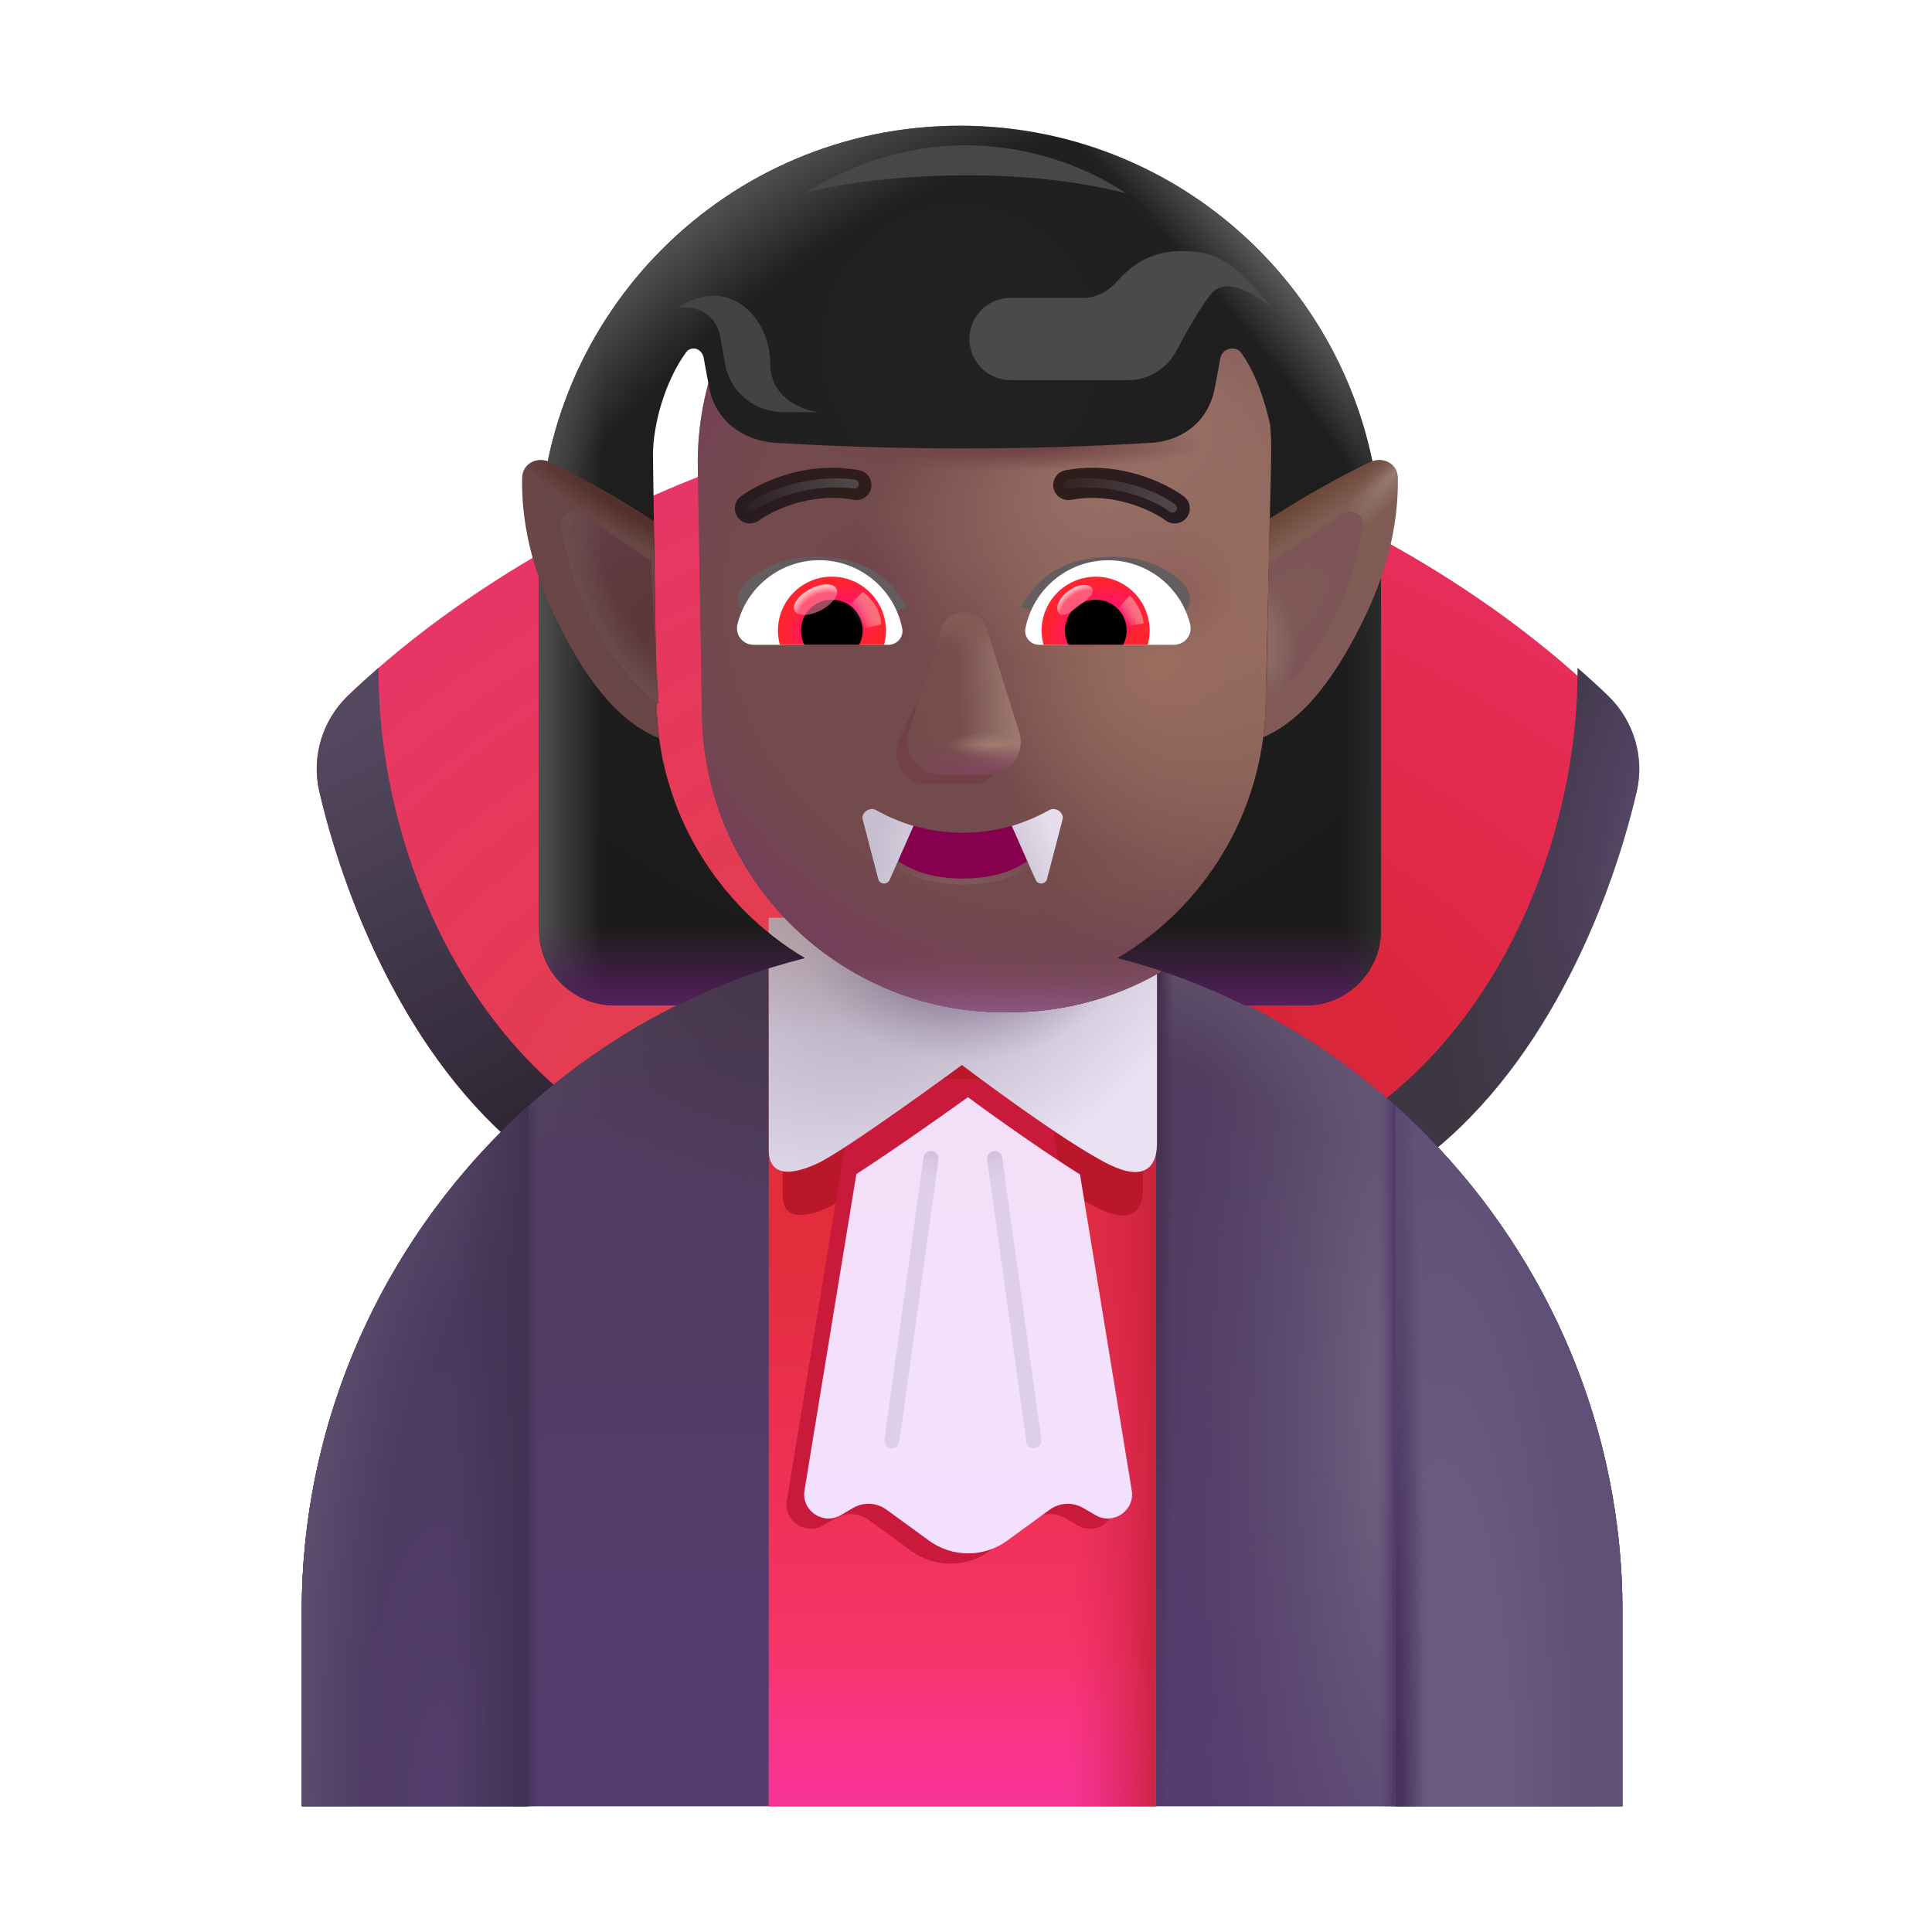 <svg viewBox="0 0 32 32" fill="none" xmlns="http://www.w3.org/2000/svg">
<path d="M26.478 11.516C24.235 9.372 21.427 8.139 20.144 7.699L16.082 20.012H21.973C24.888 18.894 26.403 15.483 26.958 13.117C27.095 12.536 26.91 11.928 26.478 11.516Z" fill="url(#paint0_radial_4002_1221)"/>
<g filter="url(#filter0_i_4002_1221)">
<path d="M25.979 11.061C26.148 11.208 26.314 11.359 26.478 11.516C26.91 11.928 27.095 12.536 26.958 13.117C26.497 15.082 25.375 17.766 23.338 19.261L22.301 18.566C24.888 16.846 25.997 13.597 25.979 11.061Z" fill="url(#paint1_radial_4002_1221)"/>
<path d="M25.979 11.061C26.148 11.208 26.314 11.359 26.478 11.516C26.91 11.928 27.095 12.536 26.958 13.117C26.497 15.082 25.375 17.766 23.338 19.261L22.301 18.566C24.888 16.846 25.997 13.597 25.979 11.061Z" fill="url(#paint2_radial_4002_1221)"/>
</g>
<path d="M5.77 11.516C8.013 9.372 10.822 8.139 12.104 7.699L16.167 20.012H10.276C7.36 18.894 5.846 15.483 5.29 13.117C5.154 12.536 5.338 11.928 5.77 11.516Z" fill="url(#paint3_radial_4002_1221)"/>
<g filter="url(#filter1_ii_4002_1221)">
<path d="M6.27 11.061C6.101 11.208 5.934 11.359 5.77 11.516C5.338 11.928 5.154 12.536 5.29 13.117C5.751 15.082 6.874 17.766 8.91 19.261L9.948 18.566C7.36 16.846 6.252 13.597 6.27 11.061Z" fill="url(#paint4_linear_4002_1221)"/>
</g>
<path d="M15.935 15.543C9.894 15.543 4.998 20.643 4.998 26.683V29.918H26.873V26.683C26.873 20.643 21.976 15.543 15.935 15.543Z" fill="url(#paint5_linear_4002_1221)"/>
<path d="M15.935 15.543C9.894 15.543 4.998 20.643 4.998 26.683V29.918H26.873V26.683C26.873 20.643 21.976 15.543 15.935 15.543Z" fill="url(#paint6_radial_4002_1221)"/>
<path d="M15.935 15.543C9.894 15.543 4.998 20.643 4.998 26.683V29.918H26.873V26.683C26.873 20.643 21.976 15.543 15.935 15.543Z" fill="url(#paint7_radial_4002_1221)"/>
<path d="M15.935 15.543C9.894 15.543 4.998 20.643 4.998 26.683V29.918H26.873V26.683C26.873 20.643 21.976 15.543 15.935 15.543Z" fill="url(#paint8_radial_4002_1221)"/>
<path d="M15.935 15.543C9.894 15.543 4.998 20.643 4.998 26.683V29.918H26.873V26.683C26.873 20.643 21.976 15.543 15.935 15.543Z" fill="url(#paint9_radial_4002_1221)"/>
<path d="M15.935 15.543C9.894 15.543 4.998 20.643 4.998 26.683V29.918H26.873V26.683C26.873 20.643 21.976 15.543 15.935 15.543Z" fill="url(#paint10_radial_4002_1221)"/>
<path d="M15.935 15.543C9.894 15.543 4.998 20.643 4.998 26.683V29.918H26.873V26.683C26.873 20.643 21.976 15.543 15.935 15.543Z" fill="url(#paint11_linear_4002_1221)"/>
<path d="M15.935 15.543C9.894 15.543 4.998 20.643 4.998 26.683V29.918H26.873V26.683C26.873 20.643 21.976 15.543 15.935 15.543Z" fill="url(#paint12_linear_4002_1221)"/>
<path d="M23.111 18.313V29.918H26.873V26.683C26.873 23.389 25.416 20.373 23.111 18.313Z" fill="url(#paint13_radial_4002_1221)"/>
<path d="M23.111 18.313V29.918H26.873V26.683C26.873 23.389 25.416 20.373 23.111 18.313Z" fill="url(#paint14_radial_4002_1221)"/>
<path d="M8.759 18.313V29.918H4.998V26.683C4.998 23.389 6.454 20.373 8.759 18.313Z" fill="url(#paint15_radial_4002_1221)"/>
<path d="M8.759 18.313V29.918H4.998V26.683C4.998 23.389 6.454 20.373 8.759 18.313Z" fill="url(#paint16_radial_4002_1221)"/>
<path d="M8.759 18.313V29.918H4.998V26.683C4.998 23.389 6.454 20.373 8.759 18.313Z" fill="url(#paint17_linear_4002_1221)"/>
<path d="M12.733 29.918V16.026C13.741 15.712 14.809 15.543 15.916 15.543C17.04 15.543 18.124 15.717 19.145 16.04V29.918H12.733Z" fill="url(#paint18_linear_4002_1221)"/>
<path d="M12.733 29.918V16.026C13.741 15.712 14.809 15.543 15.916 15.543C17.04 15.543 18.124 15.717 19.145 16.04V29.918H12.733Z" fill="url(#paint19_linear_4002_1221)"/>
<path d="M12.733 29.918V16.026C13.741 15.712 14.809 15.543 15.916 15.543C17.04 15.543 18.124 15.717 19.145 16.04V29.918H12.733Z" fill="url(#paint20_linear_4002_1221)"/>
<g filter="url(#filter2_f_4002_1221)">
<path d="M12.964 19.8V16.315H18.932V19.703C18.932 20.077 18.716 20.262 18.211 20.025C17.525 19.703 15.934 18.523 15.934 18.523C15.934 18.523 14.141 19.812 13.704 20.007C13.266 20.201 12.964 20.175 12.964 19.8Z" fill="#BB172A"/>
</g>
<g filter="url(#filter3_f_4002_1221)">
<path d="M14.177 17.871L13.033 24.857C12.978 25.192 13.341 25.438 13.635 25.266L13.836 25.148C14.01 25.046 14.227 25.057 14.39 25.175L15.095 25.689C15.481 25.97 16.004 25.97 16.39 25.689L17.096 25.175C17.258 25.057 17.476 25.046 17.649 25.148L17.851 25.266C18.145 25.438 18.508 25.192 18.453 24.857L17.308 17.871H14.177Z" fill="#C91A3B"/>
</g>
<g filter="url(#filter4_ii_4002_1221)">
<path d="M14.084 19.496L13.225 24.736C13.17 25.071 13.533 25.317 13.827 25.145L14.028 25.027C14.202 24.925 14.42 24.936 14.582 25.054L15.288 25.568C15.674 25.849 16.197 25.849 16.582 25.568L17.288 25.054C17.45 24.936 17.668 24.925 17.841 25.027L18.043 25.145C18.337 25.317 18.7 25.071 18.645 24.736L17.788 19.502C16.978 18.997 15.932 18.223 15.932 18.223C15.932 18.223 14.826 19.018 14.084 19.496Z" fill="url(#paint21_linear_4002_1221)"/>
</g>
<g filter="url(#filter5_ii_4002_1221)">
<path d="M12.733 19.648V15.804H19.163V19.54C19.163 19.953 18.93 20.158 18.386 19.895C17.647 19.54 15.932 18.24 15.932 18.24C15.932 18.24 14.001 19.661 13.53 19.875C13.059 20.09 12.733 20.061 12.733 19.648Z" fill="url(#paint22_radial_4002_1221)"/>
<path d="M12.733 19.648V15.804H19.163V19.54C19.163 19.953 18.93 20.158 18.386 19.895C17.647 19.54 15.932 18.24 15.932 18.24C15.932 18.24 14.001 19.661 13.53 19.875C13.059 20.09 12.733 20.061 12.733 19.648Z" fill="url(#paint23_radial_4002_1221)"/>
<path d="M12.733 19.648V15.804H19.163V19.54C19.163 19.953 18.93 20.158 18.386 19.895C17.647 19.54 15.932 18.24 15.932 18.24C15.932 18.24 14.001 19.661 13.53 19.875C13.059 20.09 12.733 20.061 12.733 19.648Z" fill="url(#paint24_radial_4002_1221)"/>
</g>
<path fill-rule="evenodd" clip-rule="evenodd" d="M16.458 19.067C16.527 19.058 16.59 19.106 16.599 19.174L17.248 23.846C17.257 23.914 17.209 23.977 17.141 23.987C17.073 23.997 17.009 23.949 17 23.88L16.352 19.209C16.342 19.14 16.39 19.077 16.458 19.067Z" fill="#DECEE7"/>
<path fill-rule="evenodd" clip-rule="evenodd" d="M16.458 19.067C16.527 19.058 16.59 19.106 16.599 19.174L17.248 23.846C17.257 23.914 17.209 23.977 17.141 23.987C17.073 23.997 17.009 23.949 17 23.88L16.352 19.209C16.342 19.14 16.39 19.077 16.458 19.067Z" fill="url(#paint25_linear_4002_1221)"/>
<path fill-rule="evenodd" clip-rule="evenodd" d="M15.438 19.067C15.369 19.058 15.306 19.106 15.297 19.174L14.648 23.846C14.639 23.914 14.687 23.977 14.755 23.987C14.823 23.997 14.886 23.949 14.896 23.88L15.544 19.209C15.554 19.14 15.506 19.077 15.438 19.067Z" fill="#DECEE8"/>
<path fill-rule="evenodd" clip-rule="evenodd" d="M15.438 19.067C15.369 19.058 15.306 19.106 15.297 19.174L14.648 23.846C14.639 23.914 14.687 23.977 14.755 23.987C14.823 23.997 14.886 23.949 14.896 23.88L15.544 19.209C15.554 19.14 15.506 19.077 15.438 19.067Z" fill="url(#paint26_linear_4002_1221)"/>
<g filter="url(#filter6_i_4002_1221)">
<path d="M10.808 7.549C10.762 4.743 13.034 2.448 15.841 2.467L16.103 2.468C18.896 2.487 21.132 4.789 21.069 7.58L20.977 11.678C20.916 14.395 18.696 16.566 15.978 16.566H15.875C13.146 16.566 10.921 14.377 10.876 11.649L10.808 7.549Z" fill="#734B4C"/>
<path d="M10.808 7.549C10.762 4.743 13.034 2.448 15.841 2.467L16.103 2.468C18.896 2.487 21.132 4.789 21.069 7.58L20.977 11.678C20.916 14.395 18.696 16.566 15.978 16.566H15.875C13.146 16.566 10.921 14.377 10.876 11.649L10.808 7.549Z" fill="url(#paint27_radial_4002_1221)"/>
<path d="M10.808 7.549C10.762 4.743 13.034 2.448 15.841 2.467L16.103 2.468C18.896 2.487 21.132 4.789 21.069 7.58L20.977 11.678C20.916 14.395 18.696 16.566 15.978 16.566H15.875C13.146 16.566 10.921 14.377 10.876 11.649L10.808 7.549Z" fill="url(#paint28_radial_4002_1221)"/>
<path d="M10.808 7.549C10.762 4.743 13.034 2.448 15.841 2.467L16.103 2.468C18.896 2.487 21.132 4.789 21.069 7.58L20.977 11.678C20.916 14.395 18.696 16.566 15.978 16.566H15.875C13.146 16.566 10.921 14.377 10.876 11.649L10.808 7.549Z" fill="url(#paint29_radial_4002_1221)"/>
<path d="M10.808 7.549C10.762 4.743 13.034 2.448 15.841 2.467L16.103 2.468C18.896 2.487 21.132 4.789 21.069 7.58L20.977 11.678C20.916 14.395 18.696 16.566 15.978 16.566H15.875C13.146 16.566 10.921 14.377 10.876 11.649L10.808 7.549Z" fill="url(#paint30_radial_4002_1221)"/>
<path d="M10.808 7.549C10.762 4.743 13.034 2.448 15.841 2.467L16.103 2.468C18.896 2.487 21.132 4.789 21.069 7.58L20.977 11.678C20.916 14.395 18.696 16.566 15.978 16.566H15.875C13.146 16.566 10.921 14.377 10.876 11.649L10.808 7.549Z" fill="url(#paint31_radial_4002_1221)"/>
<path d="M10.808 7.549C10.762 4.743 13.034 2.448 15.841 2.467L16.103 2.468C18.896 2.487 21.132 4.789 21.069 7.58L20.977 11.678C20.916 14.395 18.696 16.566 15.978 16.566H15.875C13.146 16.566 10.921 14.377 10.876 11.649L10.808 7.549Z" fill="url(#paint32_radial_4002_1221)"/>
<path d="M10.808 7.549C10.762 4.743 13.034 2.448 15.841 2.467L16.103 2.468C18.896 2.487 21.132 4.789 21.069 7.58L20.977 11.678C20.916 14.395 18.696 16.566 15.978 16.566H15.875C13.146 16.566 10.921 14.377 10.876 11.649L10.808 7.549Z" fill="url(#paint33_radial_4002_1221)"/>
<path d="M10.808 7.549C10.762 4.743 13.034 2.448 15.841 2.467L16.103 2.468C18.896 2.487 21.132 4.789 21.069 7.58L20.977 11.678C20.916 14.395 18.696 16.566 15.978 16.566H15.875C13.146 16.566 10.921 14.377 10.876 11.649L10.808 7.549Z" fill="url(#paint34_radial_4002_1221)"/>
<path d="M10.808 7.549C10.762 4.743 13.034 2.448 15.841 2.467L16.103 2.468C18.896 2.487 21.132 4.789 21.069 7.58L20.977 11.678C20.916 14.395 18.696 16.566 15.978 16.566H15.875C13.146 16.566 10.921 14.377 10.876 11.649L10.808 7.549Z" fill="url(#paint35_radial_4002_1221)"/>
<path d="M10.808 7.549C10.762 4.743 13.034 2.448 15.841 2.467L16.103 2.468C18.896 2.487 21.132 4.789 21.069 7.58L20.977 11.678C20.916 14.395 18.696 16.566 15.978 16.566H15.875C13.146 16.566 10.921 14.377 10.876 11.649L10.808 7.549Z" fill="url(#paint36_radial_4002_1221)"/>
</g>
<g filter="url(#filter7_f_4002_1221)">
<path d="M14.512 13.418C14.82 13.587 15.303 13.793 15.948 13.793C16.593 13.793 17.076 13.587 17.383 13.418C17.46 13.376 17.552 13.441 17.526 13.524C17.265 14.375 16.533 14.551 15.948 14.551C15.363 14.551 14.63 14.375 14.37 13.524C14.344 13.441 14.436 13.376 14.512 13.418Z" stroke="url(#paint37_linear_4002_1221)" stroke-width="0.2"/>
</g>
<path d="M14.512 13.418C14.82 13.587 15.303 13.793 15.948 13.793C16.593 13.793 17.076 13.587 17.383 13.418C17.46 13.376 17.552 13.441 17.526 13.524C17.265 14.375 16.533 14.551 15.948 14.551C15.363 14.551 14.63 14.375 14.37 13.524C14.344 13.441 14.436 13.376 14.512 13.418Z" fill="#87004D"/>
<path d="M17.154 14.574L16.758 13.68C17.014 13.602 17.224 13.504 17.381 13.416C17.483 13.359 17.629 13.46 17.599 13.573L17.342 14.559C17.318 14.65 17.192 14.661 17.154 14.574Z" fill="url(#paint38_linear_4002_1221)"/>
<path d="M14.735 14.574L15.131 13.68C14.874 13.602 14.665 13.504 14.508 13.416C14.405 13.359 14.259 13.46 14.289 13.573L14.546 14.559C14.57 14.65 14.696 14.661 14.735 14.574Z" fill="url(#paint39_linear_4002_1221)"/>
<path fill-rule="evenodd" clip-rule="evenodd" d="M14.137 8.279C13.421 8.146 12.792 8.46 12.568 8.622C12.457 8.704 12.3 8.679 12.219 8.567C12.138 8.456 12.163 8.299 12.274 8.218C12.566 8.006 13.333 7.621 14.229 7.788C14.365 7.813 14.454 7.943 14.429 8.079C14.404 8.215 14.273 8.305 14.137 8.279Z" fill="url(#paint40_linear_4002_1221)"/>
<path fill-rule="evenodd" clip-rule="evenodd" d="M17.741 8.279C18.457 8.146 19.086 8.46 19.309 8.622C19.421 8.704 19.578 8.679 19.659 8.567C19.74 8.456 19.715 8.299 19.604 8.218C19.312 8.006 18.545 7.621 17.649 7.788C17.513 7.813 17.424 7.943 17.449 8.079C17.474 8.215 17.605 8.305 17.741 8.279Z" fill="url(#paint41_linear_4002_1221)"/>
<g filter="url(#filter8_f_4002_1221)">
<path d="M12.424 8.416C12.648 8.237 13.354 7.916 14.151 8.018" stroke="url(#paint42_linear_4002_1221)" stroke-width="0.15" stroke-linecap="round"/>
</g>
<g filter="url(#filter9_f_4002_1221)">
<path d="M19.419 8.416C19.195 8.237 18.489 7.916 17.692 8.018" stroke="url(#paint43_linear_4002_1221)" stroke-width="0.15" stroke-linecap="round"/>
</g>
<g filter="url(#filter10_f_4002_1221)">
<path d="M15.691 10.589L14.87 12.29C14.768 12.64 15.012 12.99 15.358 12.99H16.096C16.442 12.99 16.686 12.635 16.584 12.29L16.086 10.589C15.979 10.212 15.803 10.212 15.691 10.589Z" fill="#724047"/>
</g>
<g filter="url(#filter11_f_4002_1221)">
<path d="M15.584 10.426L15.052 12.127C14.943 12.477 15.204 12.827 15.573 12.827H16.36C16.729 12.827 16.989 12.472 16.881 12.127L16.349 10.426C16.235 10.049 15.703 10.049 15.584 10.426Z" fill="#754D4D"/>
<path d="M15.584 10.426L15.052 12.127C14.943 12.477 15.204 12.827 15.573 12.827H16.36C16.729 12.827 16.989 12.472 16.881 12.127L16.349 10.426C16.235 10.049 15.703 10.049 15.584 10.426Z" fill="url(#paint44_linear_4002_1221)"/>
<path d="M15.584 10.426L15.052 12.127C14.943 12.477 15.204 12.827 15.573 12.827H16.36C16.729 12.827 16.989 12.472 16.881 12.127L16.349 10.426C16.235 10.049 15.703 10.049 15.584 10.426Z" fill="url(#paint45_radial_4002_1221)"/>
<path d="M15.584 10.426L15.052 12.127C14.943 12.477 15.204 12.827 15.573 12.827H16.36C16.729 12.827 16.989 12.472 16.881 12.127L16.349 10.426C16.235 10.049 15.703 10.049 15.584 10.426Z" fill="url(#paint46_linear_4002_1221)"/>
<path d="M15.584 10.426L15.052 12.127C14.943 12.477 15.204 12.827 15.573 12.827H16.36C16.729 12.827 16.989 12.472 16.881 12.127L16.349 10.426C16.235 10.049 15.703 10.049 15.584 10.426Z" fill="url(#paint47_radial_4002_1221)"/>
<path d="M15.584 10.426L15.052 12.127C14.943 12.477 15.204 12.827 15.573 12.827H16.36C16.729 12.827 16.989 12.472 16.881 12.127L16.349 10.426C16.235 10.049 15.703 10.049 15.584 10.426Z" fill="url(#paint48_linear_4002_1221)"/>
</g>
<g filter="url(#filter12_i_4002_1221)">
<path d="M17.108 10.057C17.374 9.59 17.777 9.221 18.646 9.221C19.026 9.221 19.392 9.327 19.718 9.59C19.987 9.807 19.951 10.085 19.743 10.189L19.187 10.507C18.535 10.296 17.814 10.267 17.108 10.057Z" fill="#635D5F"/>
</g>
<g filter="url(#filter13_i_4002_1221)">
<path d="M14.824 10.057C14.559 9.59 14.155 9.221 13.287 9.221C12.906 9.221 12.54 9.327 12.214 9.59C11.945 9.807 11.981 10.085 12.189 10.189L12.745 10.507C13.397 10.296 14.118 10.267 14.824 10.057Z" fill="#635D5F"/>
</g>
<path d="M18.356 9.28C19.01 9.28 19.562 9.73 19.712 10.339C19.757 10.514 19.623 10.68 19.444 10.68H17.212C17.069 10.68 16.956 10.55 16.984 10.408C17.11 9.767 17.674 9.28 18.356 9.28Z" fill="white"/>
<path d="M18.149 9.552C18.644 9.552 19.042 9.953 19.042 10.445C19.042 10.526 19.03 10.607 19.01 10.68H17.284C17.264 10.603 17.252 10.526 17.252 10.445C17.252 9.953 17.654 9.552 18.149 9.552Z" fill="url(#paint49_radial_4002_1221)"/>
<path d="M17.638 10.445C17.638 10.16 17.865 9.933 18.149 9.933C18.433 9.933 18.661 10.16 18.661 10.445C18.661 10.53 18.64 10.611 18.604 10.68H17.699C17.658 10.611 17.638 10.53 17.638 10.445Z" fill="black"/>
<g filter="url(#filter14_f_4002_1221)">
<path d="M18.084 9.74C18.147 9.825 18.014 9.929 17.863 10.042C17.712 10.155 17.599 10.235 17.536 10.15C17.472 10.065 17.543 9.904 17.695 9.791C17.846 9.678 18.02 9.655 18.084 9.74Z" fill="#FF809E" fill-opacity="0.6"/>
<path d="M18.084 9.74C18.147 9.825 18.014 9.929 17.863 10.042C17.712 10.155 17.599 10.235 17.536 10.15C17.472 10.065 17.543 9.904 17.695 9.791C17.846 9.678 18.02 9.655 18.084 9.74Z" fill="url(#paint50_radial_4002_1221)"/>
</g>
<g filter="url(#filter15_f_4002_1221)">
<path d="M18.945 10.327C18.912 10.096 18.777 9.922 18.713 9.864L18.453 10.149L18.57 10.378L18.945 10.327Z" fill="url(#paint51_linear_4002_1221)"/>
</g>
<path d="M13.571 9.279C12.917 9.279 12.365 9.73 12.215 10.339C12.17 10.514 12.304 10.68 12.483 10.68H14.716C14.858 10.68 14.972 10.55 14.943 10.408C14.817 9.767 14.249 9.279 13.571 9.279Z" fill="white"/>
<path d="M13.778 9.551C13.283 9.551 12.885 9.953 12.885 10.444C12.885 10.526 12.897 10.607 12.917 10.68H14.643C14.663 10.603 14.675 10.526 14.675 10.444C14.671 9.953 14.273 9.551 13.778 9.551Z" fill="url(#paint52_radial_4002_1221)"/>
<path d="M14.29 10.444C14.29 10.16 14.062 9.933 13.778 9.933C13.494 9.933 13.267 10.16 13.267 10.444C13.267 10.53 13.287 10.611 13.323 10.68H14.229C14.265 10.611 14.29 10.53 14.29 10.444Z" fill="black"/>
<g filter="url(#filter16_f_4002_1221)">
<path d="M14.594 10.34C14.594 10.051 14.359 9.859 14.296 9.8L14.007 10.079L14.185 10.441L14.594 10.34Z" fill="url(#paint53_linear_4002_1221)"/>
</g>
<g filter="url(#filter17_f_4002_1221)">
<ellipse cx="13.508" cy="9.933" rx="0.39" ry="0.197" transform="rotate(-27.914 13.508 9.933)" fill="#FF809E" fill-opacity="0.6"/>
<ellipse cx="13.508" cy="9.933" rx="0.39" ry="0.197" transform="rotate(-27.914 13.508 9.933)" fill="url(#paint54_radial_4002_1221)"/>
</g>
<path d="M15.902 2.082C12.05 2.082 8.929 5.204 8.929 9.055V15.404C8.929 16.094 9.488 16.654 10.179 16.654H11.206C11.882 16.318 12.586 16.057 13.331 15.869C11.891 15.011 10.904 13.444 10.874 11.649L10.815 7.542C10.815 7.038 11.009 6.327 11.36 5.84C11.45 5.714 11.628 5.774 11.655 5.927C11.686 6.098 11.717 6.267 11.749 6.431C11.858 6.993 12.346 7.324 12.915 7.339C12.929 7.34 12.943 7.34 12.957 7.341C12.971 7.341 12.984 7.342 12.998 7.343C13.232 7.357 14.441 7.428 15.945 7.428C17.453 7.428 18.684 7.357 18.919 7.342C18.946 7.341 18.973 7.34 19 7.339C19.567 7.324 20.012 6.994 20.12 6.431C20.152 6.267 20.183 6.098 20.214 5.927C20.241 5.774 20.465 5.714 20.556 5.84C20.798 6.176 20.949 6.634 21.038 7.038C21.053 7.217 21.059 7.397 21.055 7.58L20.963 11.678C20.922 13.466 19.948 15.017 18.511 15.869C19.248 16.057 19.956 16.321 20.625 16.654H21.624C22.315 16.654 22.874 16.094 22.874 15.404V9.055C22.874 5.204 19.753 2.082 15.902 2.082Z" fill="url(#paint55_radial_4002_1221)"/>
<path d="M15.902 2.082C12.05 2.082 8.929 5.204 8.929 9.055V15.404C8.929 16.094 9.488 16.654 10.179 16.654H11.206C11.882 16.318 12.586 16.057 13.331 15.869C11.891 15.011 10.904 13.444 10.874 11.649L10.815 7.542C10.815 7.038 11.009 6.327 11.36 5.84C11.45 5.714 11.628 5.774 11.655 5.927C11.686 6.098 11.717 6.267 11.749 6.431C11.858 6.993 12.346 7.324 12.915 7.339C12.929 7.34 12.943 7.34 12.957 7.341C12.971 7.341 12.984 7.342 12.998 7.343C13.232 7.357 14.441 7.428 15.945 7.428C17.453 7.428 18.684 7.357 18.919 7.342C18.946 7.341 18.973 7.34 19 7.339C19.567 7.324 20.012 6.994 20.12 6.431C20.152 6.267 20.183 6.098 20.214 5.927C20.241 5.774 20.465 5.714 20.556 5.84C20.798 6.176 20.949 6.634 21.038 7.038C21.053 7.217 21.059 7.397 21.055 7.58L20.963 11.678C20.922 13.466 19.948 15.017 18.511 15.869C19.248 16.057 19.956 16.321 20.625 16.654H21.624C22.315 16.654 22.874 16.094 22.874 15.404V9.055C22.874 5.204 19.753 2.082 15.902 2.082Z" fill="url(#paint56_linear_4002_1221)"/>
<path d="M15.902 2.082C12.05 2.082 8.929 5.204 8.929 9.055V15.404C8.929 16.094 9.488 16.654 10.179 16.654H11.206C11.882 16.318 12.586 16.057 13.331 15.869C11.891 15.011 10.904 13.444 10.874 11.649L10.815 7.542C10.815 7.038 11.009 6.327 11.36 5.84C11.45 5.714 11.628 5.774 11.655 5.927C11.686 6.098 11.717 6.267 11.749 6.431C11.858 6.993 12.346 7.324 12.915 7.339C12.929 7.34 12.943 7.34 12.957 7.341C12.971 7.341 12.984 7.342 12.998 7.343C13.232 7.357 14.441 7.428 15.945 7.428C17.453 7.428 18.684 7.357 18.919 7.342C18.946 7.341 18.973 7.34 19 7.339C19.567 7.324 20.012 6.994 20.12 6.431C20.152 6.267 20.183 6.098 20.214 5.927C20.241 5.774 20.465 5.714 20.556 5.84C20.798 6.176 20.949 6.634 21.038 7.038C21.053 7.217 21.059 7.397 21.055 7.58L20.963 11.678C20.922 13.466 19.948 15.017 18.511 15.869C19.248 16.057 19.956 16.321 20.625 16.654H21.624C22.315 16.654 22.874 16.094 22.874 15.404V9.055C22.874 5.204 19.753 2.082 15.902 2.082Z" fill="url(#paint57_radial_4002_1221)"/>
<path d="M15.902 2.082C12.05 2.082 8.929 5.204 8.929 9.055V15.404C8.929 16.094 9.488 16.654 10.179 16.654H11.206C11.882 16.318 12.586 16.057 13.331 15.869C11.891 15.011 10.904 13.444 10.874 11.649L10.815 7.542C10.815 7.038 11.009 6.327 11.36 5.84C11.45 5.714 11.628 5.774 11.655 5.927C11.686 6.098 11.717 6.267 11.749 6.431C11.858 6.993 12.346 7.324 12.915 7.339C12.929 7.34 12.943 7.34 12.957 7.341C12.971 7.341 12.984 7.342 12.998 7.343C13.232 7.357 14.441 7.428 15.945 7.428C17.453 7.428 18.684 7.357 18.919 7.342C18.946 7.341 18.973 7.34 19 7.339C19.567 7.324 20.012 6.994 20.12 6.431C20.152 6.267 20.183 6.098 20.214 5.927C20.241 5.774 20.465 5.714 20.556 5.84C20.798 6.176 20.949 6.634 21.038 7.038C21.053 7.217 21.059 7.397 21.055 7.58L20.963 11.678C20.922 13.466 19.948 15.017 18.511 15.869C19.248 16.057 19.956 16.321 20.625 16.654H21.624C22.315 16.654 22.874 16.094 22.874 15.404V9.055C22.874 5.204 19.753 2.082 15.902 2.082Z" fill="url(#paint58_linear_4002_1221)"/>
<path d="M15.902 2.082C12.05 2.082 8.929 5.204 8.929 9.055V15.404C8.929 16.094 9.488 16.654 10.179 16.654H11.206C11.882 16.318 12.586 16.057 13.331 15.869C11.891 15.011 10.904 13.444 10.874 11.649L10.815 7.542C10.815 7.038 11.009 6.327 11.36 5.84C11.45 5.714 11.628 5.774 11.655 5.927C11.686 6.098 11.717 6.267 11.749 6.431C11.858 6.993 12.346 7.324 12.915 7.339C12.929 7.34 12.943 7.34 12.957 7.341C12.971 7.341 12.984 7.342 12.998 7.343C13.232 7.357 14.441 7.428 15.945 7.428C17.453 7.428 18.684 7.357 18.919 7.342C18.946 7.341 18.973 7.34 19 7.339C19.567 7.324 20.012 6.994 20.12 6.431C20.152 6.267 20.183 6.098 20.214 5.927C20.241 5.774 20.465 5.714 20.556 5.84C20.798 6.176 20.949 6.634 21.038 7.038C21.053 7.217 21.059 7.397 21.055 7.58L20.963 11.678C20.922 13.466 19.948 15.017 18.511 15.869C19.248 16.057 19.956 16.321 20.625 16.654H21.624C22.315 16.654 22.874 16.094 22.874 15.404V9.055C22.874 5.204 19.753 2.082 15.902 2.082Z" fill="url(#paint59_radial_4002_1221)"/>
<path d="M15.902 2.082C12.05 2.082 8.929 5.204 8.929 9.055V15.404C8.929 16.094 9.488 16.654 10.179 16.654H11.206C11.882 16.318 12.586 16.057 13.331 15.869C11.891 15.011 10.904 13.444 10.874 11.649L10.815 7.542C10.815 7.038 11.009 6.327 11.36 5.84C11.45 5.714 11.628 5.774 11.655 5.927C11.686 6.098 11.717 6.267 11.749 6.431C11.858 6.993 12.346 7.324 12.915 7.339C12.929 7.34 12.943 7.34 12.957 7.341C12.971 7.341 12.984 7.342 12.998 7.343C13.232 7.357 14.441 7.428 15.945 7.428C17.453 7.428 18.684 7.357 18.919 7.342C18.946 7.341 18.973 7.34 19 7.339C19.567 7.324 20.012 6.994 20.12 6.431C20.152 6.267 20.183 6.098 20.214 5.927C20.241 5.774 20.465 5.714 20.556 5.84C20.798 6.176 20.949 6.634 21.038 7.038C21.053 7.217 21.059 7.397 21.055 7.58L20.963 11.678C20.922 13.466 19.948 15.017 18.511 15.869C19.248 16.057 19.956 16.321 20.625 16.654H21.624C22.315 16.654 22.874 16.094 22.874 15.404V9.055C22.874 5.204 19.753 2.082 15.902 2.082Z" fill="url(#paint60_linear_4002_1221)"/>
<path d="M10.826 8.632C10.335 8.31 9.715 7.946 9.109 7.656C8.896 7.554 8.653 7.677 8.648 7.914C8.635 8.555 8.767 9.417 9.305 10.441C9.885 11.577 10.438 12.036 10.919 12.228C10.894 12.038 10.88 11.845 10.876 11.649L10.826 8.632Z" fill="url(#paint61_linear_4002_1221)"/>
<path d="M10.826 8.632C10.335 8.31 9.715 7.946 9.109 7.656C8.896 7.554 8.653 7.677 8.648 7.914C8.635 8.555 8.767 9.417 9.305 10.441C9.885 11.577 10.438 12.036 10.919 12.228C10.894 12.038 10.88 11.845 10.876 11.649L10.826 8.632Z" fill="url(#paint62_radial_4002_1221)"/>
<path d="M20.921 12.211C21.393 12.01 21.931 11.545 22.495 10.441C23.033 9.417 23.165 8.555 23.151 7.914C23.146 7.677 22.904 7.554 22.69 7.656C22.108 7.935 21.513 8.282 21.031 8.594L20.962 11.678C20.957 11.858 20.944 12.036 20.921 12.211Z" fill="url(#paint63_linear_4002_1221)"/>
<path d="M20.921 12.211C21.393 12.01 21.931 11.545 22.495 10.441C23.033 9.417 23.165 8.555 23.151 7.914C23.146 7.677 22.904 7.554 22.69 7.656C22.108 7.935 21.513 8.282 21.031 8.594L20.962 11.678C20.957 11.858 20.944 12.036 20.921 12.211Z" fill="url(#paint64_radial_4002_1221)"/>
<path d="M20.921 12.211C21.393 12.01 21.931 11.545 22.495 10.441C23.033 9.417 23.165 8.555 23.151 7.914C23.146 7.677 22.904 7.554 22.69 7.656C22.108 7.935 21.513 8.282 21.031 8.594L20.962 11.678C20.957 11.858 20.944 12.036 20.921 12.211Z" fill="url(#paint65_linear_4002_1221)"/>
<g filter="url(#filter18_f_4002_1221)">
<path d="M10.778 9.293C10.799 9.677 10.82 10.058 10.84 10.426C10.864 10.866 10.887 11.286 10.909 11.666C9.833 10.802 9.411 9.544 9.294 8.719C9.266 8.52 9.484 8.401 9.65 8.516L10.778 9.293Z" fill="url(#paint66_radial_4002_1221)"/>
<path d="M10.778 9.293C10.799 9.677 10.82 10.058 10.84 10.426C10.864 10.866 10.887 11.286 10.909 11.666C9.833 10.802 9.411 9.544 9.294 8.719C9.266 8.52 9.484 8.401 9.65 8.516L10.778 9.293Z" fill="url(#paint67_radial_4002_1221)"/>
</g>
<g filter="url(#filter19_f_4002_1221)">
<path d="M18.689 6.296H16.738C16.362 6.296 16.057 5.991 16.057 5.614C16.057 5.238 16.362 4.933 16.738 4.933H17.951C18.17 4.933 18.369 4.815 18.513 4.651C18.872 4.245 19.295 4.097 19.873 4.18C20.439 4.261 20.867 4.857 21.055 5.084C20.887 4.967 20.356 4.537 20.07 4.857C19.919 5.027 19.682 5.44 19.486 5.808C19.329 6.104 19.025 6.296 18.689 6.296Z" fill="#4A4A4A"/>
</g>
<g filter="url(#filter20_f_4002_1221)">
<path d="M11.936 5.609C11.855 5.114 11.423 5.064 11.217 5.101C12.085 4.525 12.757 5.278 12.757 6.015C12.757 6.604 13.303 6.802 13.577 6.827H12.976C12.502 6.827 12.093 6.495 12.009 6.029C11.984 5.892 11.959 5.749 11.936 5.609Z" fill="#434343"/>
</g>
<g filter="url(#filter21_f_4002_1221)">
<path d="M20.98 11.651C21.02 10.953 20.982 10.166 21.029 9.325L22.22 8.516C22.386 8.401 22.604 8.52 22.575 8.719C22.459 9.54 22.042 10.787 20.98 11.651Z" fill="url(#paint68_radial_4002_1221)"/>
<path d="M20.98 11.651C21.02 10.953 20.982 10.166 21.029 9.325L22.22 8.516C22.386 8.401 22.604 8.52 22.575 8.719C22.459 9.54 22.042 10.787 20.98 11.651Z" fill="url(#paint69_radial_4002_1221)"/>
</g>
<g filter="url(#filter22_f_4002_1221)">
<path d="M13.323 3.202C14.229 2.931 16.69 2.694 18.651 3.202C17.69 2.554 15.597 1.796 13.323 3.202Z" fill="#474747"/>
</g>
<defs>
<filter id="filter0_i_4002_1221" x="22.301" y="11.061" width="4.802" height="8.2" filterUnits="userSpaceOnUse" color-interpolation-filters="sRGB">
<feFlood flood-opacity="0" result="BackgroundImageFix"/>
<feBlend mode="normal" in="SourceGraphic" in2="BackgroundImageFix" result="shape"/>
<feColorMatrix in="SourceAlpha" type="matrix" values="0 0 0 0 0 0 0 0 0 0 0 0 0 0 0 0 0 0 127 0" result="hardAlpha"/>
<feOffset dx="0.15"/>
<feGaussianBlur stdDeviation="0.05"/>
<feComposite in2="hardAlpha" operator="arithmetic" k2="-1" k3="1"/>
<feColorMatrix type="matrix" values="0 0 0 0 0.314 0 0 0 0 0.247 0 0 0 0 0.325 0 0 0 1 0"/>
<feBlend mode="normal" in2="shape" result="effect1_innerShadow_4002_1221"/>
</filter>
<filter id="filter1_ii_4002_1221" x="5.146" y="10.961" width="4.902" height="8.4" filterUnits="userSpaceOnUse" color-interpolation-filters="sRGB">
<feFlood flood-opacity="0" result="BackgroundImageFix"/>
<feBlend mode="normal" in="SourceGraphic" in2="BackgroundImageFix" result="shape"/>
<feColorMatrix in="SourceAlpha" type="matrix" values="0 0 0 0 0 0 0 0 0 0 0 0 0 0 0 0 0 0 127 0" result="hardAlpha"/>
<feOffset dx="-0.1" dy="0.1"/>
<feGaussianBlur stdDeviation="0.125"/>
<feComposite in2="hardAlpha" operator="arithmetic" k2="-1" k3="1"/>
<feColorMatrix type="matrix" values="0 0 0 0 0.361 0 0 0 0 0.322 0 0 0 0 0.365 0 0 0 1 0"/>
<feBlend mode="normal" in2="shape" result="effect1_innerShadow_4002_1221"/>
<feColorMatrix in="SourceAlpha" type="matrix" values="0 0 0 0 0 0 0 0 0 0 0 0 0 0 0 0 0 0 127 0" result="hardAlpha"/>
<feOffset dx="0.1" dy="-0.1"/>
<feGaussianBlur stdDeviation="0.125"/>
<feComposite in2="hardAlpha" operator="arithmetic" k2="-1" k3="1"/>
<feColorMatrix type="matrix" values="0 0 0 0 0.361 0 0 0 0 0.325 0 0 0 0 0.396 0 0 0 1 0"/>
<feBlend mode="normal" in2="effect1_innerShadow_4002_1221" result="effect2_innerShadow_4002_1221"/>
</filter>
<filter id="filter2_f_4002_1221" x="12.464" y="15.815" width="6.968" height="4.815" filterUnits="userSpaceOnUse" color-interpolation-filters="sRGB">
<feFlood flood-opacity="0" result="BackgroundImageFix"/>
<feBlend mode="normal" in="SourceGraphic" in2="BackgroundImageFix" result="shape"/>
<feGaussianBlur stdDeviation="0.25" result="effect1_foregroundBlur_4002_1221"/>
</filter>
<filter id="filter3_f_4002_1221" x="12.527" y="17.371" width="6.431" height="9.028" filterUnits="userSpaceOnUse" color-interpolation-filters="sRGB">
<feFlood flood-opacity="0" result="BackgroundImageFix"/>
<feBlend mode="normal" in="SourceGraphic" in2="BackgroundImageFix" result="shape"/>
<feGaussianBlur stdDeviation="0.25" result="effect1_foregroundBlur_4002_1221"/>
</filter>
<filter id="filter4_ii_4002_1221" x="13.22" y="17.973" width="5.531" height="8.006" filterUnits="userSpaceOnUse" color-interpolation-filters="sRGB">
<feFlood flood-opacity="0" result="BackgroundImageFix"/>
<feBlend mode="normal" in="SourceGraphic" in2="BackgroundImageFix" result="shape"/>
<feColorMatrix in="SourceAlpha" type="matrix" values="0 0 0 0 0 0 0 0 0 0 0 0 0 0 0 0 0 0 127 0" result="hardAlpha"/>
<feOffset dx="0.1" dy="-0.25"/>
<feGaussianBlur stdDeviation="0.25"/>
<feComposite in2="hardAlpha" operator="arithmetic" k2="-1" k3="1"/>
<feColorMatrix type="matrix" values="0 0 0 0 0.855 0 0 0 0 0.706 0 0 0 0 0.941 0 0 0 1 0"/>
<feBlend mode="normal" in2="shape" result="effect1_innerShadow_4002_1221"/>
<feColorMatrix in="SourceAlpha" type="matrix" values="0 0 0 0 0 0 0 0 0 0 0 0 0 0 0 0 0 0 127 0" result="hardAlpha"/>
<feOffset dy="0.2"/>
<feGaussianBlur stdDeviation="0.25"/>
<feComposite in2="hardAlpha" operator="arithmetic" k2="-1" k3="1"/>
<feColorMatrix type="matrix" values="0 0 0 0 0.761 0 0 0 0 0.671 0 0 0 0 0.847 0 0 0 1 0"/>
<feBlend mode="normal" in2="effect1_innerShadow_4002_1221" result="effect2_innerShadow_4002_1221"/>
</filter>
<filter id="filter5_ii_4002_1221" x="12.733" y="15.454" width="6.43" height="4.559" filterUnits="userSpaceOnUse" color-interpolation-filters="sRGB">
<feFlood flood-opacity="0" result="BackgroundImageFix"/>
<feBlend mode="normal" in="SourceGraphic" in2="BackgroundImageFix" result="shape"/>
<feColorMatrix in="SourceAlpha" type="matrix" values="0 0 0 0 0 0 0 0 0 0 0 0 0 0 0 0 0 0 127 0" result="hardAlpha"/>
<feOffset dy="-0.35"/>
<feGaussianBlur stdDeviation="0.35"/>
<feComposite in2="hardAlpha" operator="arithmetic" k2="-1" k3="1"/>
<feColorMatrix type="matrix" values="0 0 0 0 0.902 0 0 0 0 0.835 0 0 0 0 0.957 0 0 0 1 0"/>
<feBlend mode="normal" in2="shape" result="effect1_innerShadow_4002_1221"/>
<feColorMatrix in="SourceAlpha" type="matrix" values="0 0 0 0 0 0 0 0 0 0 0 0 0 0 0 0 0 0 127 0" result="hardAlpha"/>
<feOffset dy="-0.25"/>
<feGaussianBlur stdDeviation="0.2"/>
<feComposite in2="hardAlpha" operator="arithmetic" k2="-1" k3="1"/>
<feColorMatrix type="matrix" values="0 0 0 0 0.839 0 0 0 0 0.733 0 0 0 0 0.906 0 0 0 1 0"/>
<feBlend mode="normal" in2="effect1_innerShadow_4002_1221" result="effect2_innerShadow_4002_1221"/>
</filter>
<filter id="filter6_i_4002_1221" x="10.808" y="2.466" width="11.013" height="14.3" filterUnits="userSpaceOnUse" color-interpolation-filters="sRGB">
<feFlood flood-opacity="0" result="BackgroundImageFix"/>
<feBlend mode="normal" in="SourceGraphic" in2="BackgroundImageFix" result="shape"/>
<feColorMatrix in="SourceAlpha" type="matrix" values="0 0 0 0 0 0 0 0 0 0 0 0 0 0 0 0 0 0 127 0" result="hardAlpha"/>
<feOffset dx="0.75" dy="0.2"/>
<feGaussianBlur stdDeviation="0.375"/>
<feComposite in2="hardAlpha" operator="arithmetic" k2="-1" k3="1"/>
<feColorMatrix type="matrix" values="0 0 0 0 0.486 0 0 0 0 0.349 0 0 0 0 0.318 0 0 0 1 0"/>
<feBlend mode="normal" in2="shape" result="effect1_innerShadow_4002_1221"/>
</filter>
<filter id="filter7_f_4002_1221" x="14.165" y="13.205" width="3.566" height="1.546" filterUnits="userSpaceOnUse" color-interpolation-filters="sRGB">
<feFlood flood-opacity="0" result="BackgroundImageFix"/>
<feBlend mode="normal" in="SourceGraphic" in2="BackgroundImageFix" result="shape"/>
<feGaussianBlur stdDeviation="0.05" result="effect1_foregroundBlur_4002_1221"/>
</filter>
<filter id="filter8_f_4002_1221" x="12.199" y="7.773" width="2.177" height="0.868" filterUnits="userSpaceOnUse" color-interpolation-filters="sRGB">
<feFlood flood-opacity="0" result="BackgroundImageFix"/>
<feBlend mode="normal" in="SourceGraphic" in2="BackgroundImageFix" result="shape"/>
<feGaussianBlur stdDeviation="0.075" result="effect1_foregroundBlur_4002_1221"/>
</filter>
<filter id="filter9_f_4002_1221" x="17.467" y="7.773" width="2.177" height="0.868" filterUnits="userSpaceOnUse" color-interpolation-filters="sRGB">
<feFlood flood-opacity="0" result="BackgroundImageFix"/>
<feBlend mode="normal" in="SourceGraphic" in2="BackgroundImageFix" result="shape"/>
<feGaussianBlur stdDeviation="0.075" result="effect1_foregroundBlur_4002_1221"/>
</filter>
<filter id="filter10_f_4002_1221" x="14.096" y="9.557" width="3.262" height="4.184" filterUnits="userSpaceOnUse" color-interpolation-filters="sRGB">
<feFlood flood-opacity="0" result="BackgroundImageFix"/>
<feBlend mode="normal" in="SourceGraphic" in2="BackgroundImageFix" result="shape"/>
<feGaussianBlur stdDeviation="0.375" result="effect1_foregroundBlur_4002_1221"/>
</filter>
<filter id="filter11_f_4002_1221" x="14.827" y="9.943" width="2.279" height="3.084" filterUnits="userSpaceOnUse" color-interpolation-filters="sRGB">
<feFlood flood-opacity="0" result="BackgroundImageFix"/>
<feBlend mode="normal" in="SourceGraphic" in2="BackgroundImageFix" result="shape"/>
<feGaussianBlur stdDeviation="0.1" result="effect1_foregroundBlur_4002_1221"/>
</filter>
<filter id="filter12_i_4002_1221" x="16.908" y="9.221" width="3.001" height="1.285" filterUnits="userSpaceOnUse" color-interpolation-filters="sRGB">
<feFlood flood-opacity="0" result="BackgroundImageFix"/>
<feBlend mode="normal" in="SourceGraphic" in2="BackgroundImageFix" result="shape"/>
<feColorMatrix in="SourceAlpha" type="matrix" values="0 0 0 0 0 0 0 0 0 0 0 0 0 0 0 0 0 0 127 0" result="hardAlpha"/>
<feOffset dx="-0.2"/>
<feGaussianBlur stdDeviation="0.2"/>
<feComposite in2="hardAlpha" operator="arithmetic" k2="-1" k3="1"/>
<feColorMatrix type="matrix" values="0 0 0 0 0.141 0 0 0 0 0.086 0 0 0 0 0.176 0 0 0 1 0"/>
<feBlend mode="normal" in2="shape" result="effect1_innerShadow_4002_1221"/>
</filter>
<filter id="filter13_i_4002_1221" x="12.023" y="9.221" width="3.001" height="1.285" filterUnits="userSpaceOnUse" color-interpolation-filters="sRGB">
<feFlood flood-opacity="0" result="BackgroundImageFix"/>
<feBlend mode="normal" in="SourceGraphic" in2="BackgroundImageFix" result="shape"/>
<feColorMatrix in="SourceAlpha" type="matrix" values="0 0 0 0 0 0 0 0 0 0 0 0 0 0 0 0 0 0 127 0" result="hardAlpha"/>
<feOffset dx="0.2"/>
<feGaussianBlur stdDeviation="0.125"/>
<feComposite in2="hardAlpha" operator="arithmetic" k2="-1" k3="1"/>
<feColorMatrix type="matrix" values="0 0 0 0 0.133 0 0 0 0 0.078 0 0 0 0 0.169 0 0 0 1 0"/>
<feBlend mode="normal" in2="shape" result="effect1_innerShadow_4002_1221"/>
</filter>
<filter id="filter14_f_4002_1221" x="17.413" y="9.589" width="0.787" height="0.697" filterUnits="userSpaceOnUse" color-interpolation-filters="sRGB">
<feFlood flood-opacity="0" result="BackgroundImageFix"/>
<feBlend mode="normal" in="SourceGraphic" in2="BackgroundImageFix" result="shape"/>
<feGaussianBlur stdDeviation="0.05" result="effect1_foregroundBlur_4002_1221"/>
</filter>
<filter id="filter15_f_4002_1221" x="18.253" y="9.664" width="0.892" height="0.914" filterUnits="userSpaceOnUse" color-interpolation-filters="sRGB">
<feFlood flood-opacity="0" result="BackgroundImageFix"/>
<feBlend mode="normal" in="SourceGraphic" in2="BackgroundImageFix" result="shape"/>
<feGaussianBlur stdDeviation="0.1" result="effect1_foregroundBlur_4002_1221"/>
</filter>
<filter id="filter16_f_4002_1221" x="13.807" y="9.6" width="0.987" height="1.041" filterUnits="userSpaceOnUse" color-interpolation-filters="sRGB">
<feFlood flood-opacity="0" result="BackgroundImageFix"/>
<feBlend mode="normal" in="SourceGraphic" in2="BackgroundImageFix" result="shape"/>
<feGaussianBlur stdDeviation="0.1" result="effect1_foregroundBlur_4002_1221"/>
</filter>
<filter id="filter17_f_4002_1221" x="13.052" y="9.581" width="0.914" height="0.705" filterUnits="userSpaceOnUse" color-interpolation-filters="sRGB">
<feFlood flood-opacity="0" result="BackgroundImageFix"/>
<feBlend mode="normal" in="SourceGraphic" in2="BackgroundImageFix" result="shape"/>
<feGaussianBlur stdDeviation="0.05" result="effect1_foregroundBlur_4002_1221"/>
</filter>
<filter id="filter18_f_4002_1221" x="9.092" y="8.271" width="2.017" height="3.595" filterUnits="userSpaceOnUse" color-interpolation-filters="sRGB">
<feFlood flood-opacity="0" result="BackgroundImageFix"/>
<feBlend mode="normal" in="SourceGraphic" in2="BackgroundImageFix" result="shape"/>
<feGaussianBlur stdDeviation="0.1" result="effect1_foregroundBlur_4002_1221"/>
</filter>
<filter id="filter19_f_4002_1221" x="15.057" y="3.158" width="6.998" height="4.138" filterUnits="userSpaceOnUse" color-interpolation-filters="sRGB">
<feFlood flood-opacity="0" result="BackgroundImageFix"/>
<feBlend mode="normal" in="SourceGraphic" in2="BackgroundImageFix" result="shape"/>
<feGaussianBlur stdDeviation="0.5" result="effect1_foregroundBlur_4002_1221"/>
</filter>
<filter id="filter20_f_4002_1221" x="10.717" y="4.397" width="3.359" height="2.93" filterUnits="userSpaceOnUse" color-interpolation-filters="sRGB">
<feFlood flood-opacity="0" result="BackgroundImageFix"/>
<feBlend mode="normal" in="SourceGraphic" in2="BackgroundImageFix" result="shape"/>
<feGaussianBlur stdDeviation="0.25" result="effect1_foregroundBlur_4002_1221"/>
</filter>
<filter id="filter21_f_4002_1221" x="20.88" y="8.371" width="1.798" height="3.38" filterUnits="userSpaceOnUse" color-interpolation-filters="sRGB">
<feFlood flood-opacity="0" result="BackgroundImageFix"/>
<feBlend mode="normal" in="SourceGraphic" in2="BackgroundImageFix" result="shape"/>
<feGaussianBlur stdDeviation="0.05" result="effect1_foregroundBlur_4002_1221"/>
</filter>
<filter id="filter22_f_4002_1221" x="13.023" y="2.107" width="5.928" height="1.395" filterUnits="userSpaceOnUse" color-interpolation-filters="sRGB">
<feFlood flood-opacity="0" result="BackgroundImageFix"/>
<feBlend mode="normal" in="SourceGraphic" in2="BackgroundImageFix" result="shape"/>
<feGaussianBlur stdDeviation="0.15" result="effect1_foregroundBlur_4002_1221"/>
</filter>
<radialGradient id="paint0_radial_4002_1221" cx="0" cy="0" r="1" gradientUnits="userSpaceOnUse" gradientTransform="translate(20.553 16.724) rotate(-61.627) scale(8.287 16.269)">
<stop stop-color="#D82535"/>
<stop offset="1" stop-color="#E82E5C"/>
</radialGradient>
<radialGradient id="paint1_radial_4002_1221" cx="0" cy="0" r="1" gradientUnits="userSpaceOnUse" gradientTransform="translate(27.573 12.199) rotate(112.474) scale(7.642 2.404)">
<stop offset="0.18" stop-color="#534263"/>
<stop offset="1" stop-color="#3D3743"/>
</radialGradient>
<radialGradient id="paint2_radial_4002_1221" cx="0" cy="0" r="1" gradientUnits="userSpaceOnUse" gradientTransform="translate(27.323 12.668) rotate(110.603) scale(4.44 0.457)">
<stop stop-color="#574B64"/>
<stop offset="1" stop-color="#574B64" stop-opacity="0"/>
</radialGradient>
<radialGradient id="paint3_radial_4002_1221" cx="0" cy="0" r="1" gradientUnits="userSpaceOnUse" gradientTransform="translate(12.493 17) rotate(-124.723) scale(8.048 15.8)">
<stop stop-color="#D82535"/>
<stop offset="0" stop-color="#E33E4B"/>
<stop offset="1" stop-color="#E73665"/>
</radialGradient>
<linearGradient id="paint4_linear_4002_1221" x1="5.54" y1="11.955" x2="8.862" y2="18.323" gradientUnits="userSpaceOnUse">
<stop stop-color="#554961"/>
<stop offset="1" stop-color="#302736"/>
</linearGradient>
<linearGradient id="paint5_linear_4002_1221" x1="15.935" y1="15.543" x2="15.935" y2="29.918" gradientUnits="userSpaceOnUse">
<stop stop-color="#503D5D"/>
<stop offset="1" stop-color="#553D71"/>
</linearGradient>
<radialGradient id="paint6_radial_4002_1221" cx="0" cy="0" r="1" gradientUnits="userSpaceOnUse" gradientTransform="translate(17.073 27.012) rotate(-118.874) scale(12.49 33.343)">
<stop offset="0.87" stop-color="#56475F" stop-opacity="0"/>
<stop offset="1" stop-color="#56475F"/>
</radialGradient>
<radialGradient id="paint7_radial_4002_1221" cx="0" cy="0" r="1" gradientUnits="userSpaceOnUse" gradientTransform="translate(15.479 27.418) rotate(-65.133) scale(12.262 28.833)">
<stop offset="0.863" stop-color="#60506B" stop-opacity="0"/>
<stop offset="1" stop-color="#60506B"/>
</radialGradient>
<radialGradient id="paint8_radial_4002_1221" cx="0" cy="0" r="1" gradientUnits="userSpaceOnUse" gradientTransform="translate(23.292 23.293) rotate(180) scale(3.719 14.562)">
<stop stop-color="#746784"/>
<stop offset="1" stop-color="#604F70" stop-opacity="0"/>
</radialGradient>
<radialGradient id="paint9_radial_4002_1221" cx="0" cy="0" r="1" gradientUnits="userSpaceOnUse" gradientTransform="translate(19.206 16.699) rotate(90) scale(15.688 0.227)">
<stop offset="0.039" stop-color="#47304F"/>
<stop offset="1" stop-color="#47304F" stop-opacity="0"/>
</radialGradient>
<radialGradient id="paint10_radial_4002_1221" cx="0" cy="0" r="1" gradientUnits="userSpaceOnUse" gradientTransform="translate(12.667 16.324) rotate(108.281) scale(3.686 6.029)">
<stop offset="0.095" stop-color="#47374C"/>
<stop offset="1" stop-color="#47374C" stop-opacity="0"/>
</radialGradient>
<linearGradient id="paint11_linear_4002_1221" x1="8.661" y1="29.918" x2="8.938" y2="29.918" gradientUnits="userSpaceOnUse">
<stop stop-color="#453455"/>
<stop offset="1" stop-color="#453455" stop-opacity="0"/>
</linearGradient>
<linearGradient id="paint12_linear_4002_1221" x1="23.206" y1="29.918" x2="22.776" y2="29.918" gradientUnits="userSpaceOnUse">
<stop offset="0.136" stop-color="#4A2F65"/>
<stop offset="1" stop-color="#665579" stop-opacity="0"/>
</linearGradient>
<radialGradient id="paint13_radial_4002_1221" cx="0" cy="0" r="1" gradientUnits="userSpaceOnUse" gradientTransform="translate(23.855 29.918) rotate(-90) scale(11.604 2.485)">
<stop offset="0.467" stop-color="#6B5A80"/>
<stop offset="1" stop-color="#605075"/>
</radialGradient>
<radialGradient id="paint14_radial_4002_1221" cx="0" cy="0" r="1" gradientUnits="userSpaceOnUse" gradientTransform="translate(23.111 29.918) rotate(-90) scale(13.578 0.525)">
<stop offset="0.196" stop-color="#48335E"/>
<stop offset="1" stop-color="#48335E" stop-opacity="0"/>
</radialGradient>
<radialGradient id="paint15_radial_4002_1221" cx="0" cy="0" r="1" gradientUnits="userSpaceOnUse" gradientTransform="translate(7.292 29.918) rotate(-90) scale(10.219 2.956)">
<stop stop-color="#543E6E"/>
<stop offset="1" stop-color="#483859"/>
</radialGradient>
<radialGradient id="paint16_radial_4002_1221" cx="0" cy="0" r="1" gradientUnits="userSpaceOnUse" gradientTransform="translate(8.542 29.449) rotate(180) scale(4.219 14.562)">
<stop offset="0.57" stop-color="#655578" stop-opacity="0"/>
<stop offset="1" stop-color="#655777"/>
</radialGradient>
<linearGradient id="paint17_linear_4002_1221" x1="8.759" y1="28.73" x2="7.511" y2="28.73" gradientUnits="userSpaceOnUse">
<stop stop-color="#423153"/>
<stop offset="1" stop-color="#423153" stop-opacity="0"/>
</linearGradient>
<linearGradient id="paint18_linear_4002_1221" x1="15.939" y1="20.887" x2="15.939" y2="29.918" gradientUnits="userSpaceOnUse">
<stop stop-color="#E32D3D"/>
<stop offset="1" stop-color="#FF3779"/>
</linearGradient>
<linearGradient id="paint19_linear_4002_1221" x1="15.939" y1="29.918" x2="15.939" y2="27.262" gradientUnits="userSpaceOnUse">
<stop stop-color="#F73397"/>
<stop offset="1" stop-color="#F73397" stop-opacity="0"/>
</linearGradient>
<linearGradient id="paint20_linear_4002_1221" x1="19.542" y1="28.73" x2="17.698" y2="28.73" gradientUnits="userSpaceOnUse">
<stop offset="0.119" stop-color="#C52133"/>
<stop offset="1" stop-color="#DD2864" stop-opacity="0"/>
</linearGradient>
<linearGradient id="paint21_linear_4002_1221" x1="15.935" y1="17.75" x2="15.935" y2="25.779" gradientUnits="userSpaceOnUse">
<stop stop-color="#F4DFF7"/>
<stop offset="1" stop-color="#F3E0FF"/>
</linearGradient>
<radialGradient id="paint22_radial_4002_1221" cx="0" cy="0" r="1" gradientUnits="userSpaceOnUse" gradientTransform="translate(15.047 16.124) rotate(58.107) scale(4.259 6.217)">
<stop offset="0.118" stop-color="#B3A9BC"/>
<stop offset="1" stop-color="#EAE1F3"/>
</radialGradient>
<radialGradient id="paint23_radial_4002_1221" cx="0" cy="0" r="1" gradientUnits="userSpaceOnUse" gradientTransform="translate(14.729 14.188) rotate(83.807) scale(3.476 7.096)">
<stop offset="0.339" stop-color="#A99494"/>
<stop offset="1" stop-color="#A99494" stop-opacity="0"/>
</radialGradient>
<radialGradient id="paint24_radial_4002_1221" cx="0" cy="0" r="1" gradientUnits="userSpaceOnUse" gradientTransform="translate(15.948 16.268) rotate(90) scale(1.921 2.634)">
<stop offset="0.208" stop-color="#776484"/>
<stop offset="1" stop-color="#9C8EA7" stop-opacity="0"/>
</radialGradient>
<linearGradient id="paint25_linear_4002_1221" x1="16.35" y1="19.066" x2="16.479" y2="19.676" gradientUnits="userSpaceOnUse">
<stop stop-color="#D2BDD8"/>
<stop offset="1" stop-color="#DFCFE8" stop-opacity="0"/>
</linearGradient>
<linearGradient id="paint26_linear_4002_1221" x1="15.546" y1="19.066" x2="15.417" y2="19.676" gradientUnits="userSpaceOnUse">
<stop stop-color="#D2BDD8"/>
<stop offset="1" stop-color="#DFCFE8" stop-opacity="0"/>
</linearGradient>
<radialGradient id="paint27_radial_4002_1221" cx="0" cy="0" r="1" gradientUnits="userSpaceOnUse" gradientTransform="translate(20.636 9.327) rotate(180) scale(5.375 8.221)">
<stop stop-color="#996F61"/>
<stop offset="1" stop-color="#996F61" stop-opacity="0"/>
</radialGradient>
<radialGradient id="paint28_radial_4002_1221" cx="0" cy="0" r="1" gradientUnits="userSpaceOnUse" gradientTransform="translate(18.44 10.746) rotate(180) scale(3.113 3.346)">
<stop stop-color="#996E5F"/>
<stop offset="1" stop-color="#996E5F" stop-opacity="0"/>
</radialGradient>
<radialGradient id="paint29_radial_4002_1221" cx="0" cy="0" r="1" gradientUnits="userSpaceOnUse" gradientTransform="translate(16.485 9.969) rotate(110.396) scale(7.039 7.549)">
<stop offset="0.641" stop-color="#744652" stop-opacity="0"/>
<stop offset="0.907" stop-color="#743F59"/>
</radialGradient>
<radialGradient id="paint30_radial_4002_1221" cx="0" cy="0" r="1" gradientUnits="userSpaceOnUse" gradientTransform="translate(18.313 9.516) rotate(-90) scale(1.137 1.446)">
<stop stop-color="#8A5856"/>
<stop offset="1" stop-color="#8A5856" stop-opacity="0"/>
</radialGradient>
<radialGradient id="paint31_radial_4002_1221" cx="0" cy="0" r="1" gradientUnits="userSpaceOnUse" gradientTransform="translate(13.802 9.448) rotate(-90) scale(1.101 1.272)">
<stop offset="0.186" stop-color="#6F424B"/>
<stop offset="1" stop-color="#6F424B" stop-opacity="0"/>
</radialGradient>
<radialGradient id="paint32_radial_4002_1221" cx="0" cy="0" r="1" gradientUnits="userSpaceOnUse" gradientTransform="translate(14.761 10.152) rotate(34.711) scale(7.299 8.277)">
<stop offset="0.874" stop-color="#855E5C" stop-opacity="0"/>
<stop offset="1" stop-color="#855E5C"/>
</radialGradient>
<radialGradient id="paint33_radial_4002_1221" cx="0" cy="0" r="1" gradientUnits="userSpaceOnUse" gradientTransform="translate(15.939 16.566) rotate(-90) scale(1.062 10.322)">
<stop stop-color="#8C5884"/>
<stop offset="1" stop-color="#754A51" stop-opacity="0"/>
</radialGradient>
<radialGradient id="paint34_radial_4002_1221" cx="0" cy="0" r="1" gradientUnits="userSpaceOnUse" gradientTransform="translate(18.11 7.403) rotate(-27.157) scale(5.034 2.725)">
<stop offset="0.245" stop-color="#956D63"/>
<stop offset="1" stop-color="#956D63" stop-opacity="0"/>
</radialGradient>
<radialGradient id="paint35_radial_4002_1221" cx="0" cy="0" r="1" gradientUnits="userSpaceOnUse" gradientTransform="translate(13.354 11.59) rotate(-36.401) scale(9.163 13.554)">
<stop offset="0.966" stop-color="#764C3D" stop-opacity="0"/>
<stop offset="1" stop-color="#764C3D"/>
</radialGradient>
<radialGradient id="paint36_radial_4002_1221" cx="0" cy="0" r="1" gradientUnits="userSpaceOnUse" gradientTransform="translate(15.939 7.152) rotate(90) scale(0.453 3.232)">
<stop offset="0.281" stop-color="#724446"/>
<stop offset="1" stop-color="#724446" stop-opacity="0"/>
</radialGradient>
<linearGradient id="paint37_linear_4002_1221" x1="15.948" y1="14.66" x2="15.948" y2="14.238" gradientUnits="userSpaceOnUse">
<stop stop-color="#7F585B"/>
<stop offset="1" stop-color="#7F585B" stop-opacity="0"/>
</linearGradient>
<linearGradient id="paint38_linear_4002_1221" x1="17.479" y1="13.848" x2="16.94" y2="14.09" gradientUnits="userSpaceOnUse">
<stop stop-color="#E6DEEC"/>
<stop offset="1" stop-color="#D3CADB"/>
</linearGradient>
<linearGradient id="paint39_linear_4002_1221" x1="14.969" y1="14.09" x2="14.516" y2="14.017" gradientUnits="userSpaceOnUse">
<stop stop-color="#D1C8D8"/>
<stop offset="1" stop-color="#C7BECF"/>
</linearGradient>
<linearGradient id="paint40_linear_4002_1221" x1="12.448" y1="8.67" x2="14.433" y2="7.971" gradientUnits="userSpaceOnUse">
<stop stop-color="#281C22"/>
<stop offset="1" stop-color="#301D1B"/>
<stop offset="1" stop-color="#1F1216"/>
</linearGradient>
<linearGradient id="paint41_linear_4002_1221" x1="19.43" y1="8.67" x2="17.445" y2="7.971" gradientUnits="userSpaceOnUse">
<stop stop-color="#281C22"/>
<stop offset="1" stop-color="#301D1B"/>
<stop offset="1" stop-color="#1F1216"/>
</linearGradient>
<linearGradient id="paint42_linear_4002_1221" x1="14.057" y1="7.998" x2="12.174" y2="8.369" gradientUnits="userSpaceOnUse">
<stop stop-color="#4E4649"/>
<stop offset="1" stop-color="#4E4649" stop-opacity="0"/>
</linearGradient>
<linearGradient id="paint43_linear_4002_1221" x1="19.347" y1="8.152" x2="17.323" y2="7.918" gradientUnits="userSpaceOnUse">
<stop stop-color="#4E4649"/>
<stop offset="1" stop-color="#4E4649" stop-opacity="0"/>
</linearGradient>
<linearGradient id="paint44_linear_4002_1221" x1="16.905" y1="11.73" x2="15.87" y2="11.784" gradientUnits="userSpaceOnUse">
<stop stop-color="#A17C72"/>
<stop offset="1" stop-color="#A17C72" stop-opacity="0"/>
</linearGradient>
<radialGradient id="paint45_radial_4002_1221" cx="0" cy="0" r="1" gradientUnits="userSpaceOnUse" gradientTransform="translate(16.433 12.346) rotate(90) scale(0.226 0.768)">
<stop stop-color="#A17C72"/>
<stop offset="1" stop-color="#A17C72" stop-opacity="0"/>
</radialGradient>
<linearGradient id="paint46_linear_4002_1221" x1="15.966" y1="12.766" x2="15.966" y2="12.336" gradientUnits="userSpaceOnUse">
<stop stop-color="#7D465B"/>
<stop offset="1" stop-color="#7D465B" stop-opacity="0"/>
</linearGradient>
<radialGradient id="paint47_radial_4002_1221" cx="0" cy="0" r="1" gradientUnits="userSpaceOnUse" gradientTransform="translate(16.549 11.819) rotate(157.024) scale(1.653 2.521)">
<stop offset="0.714" stop-color="#744A4A" stop-opacity="0"/>
<stop offset="1" stop-color="#744A4A"/>
</radialGradient>
<linearGradient id="paint48_linear_4002_1221" x1="15.966" y1="10.263" x2="15.966" y2="10.768" gradientUnits="userSpaceOnUse">
<stop stop-color="#845B55"/>
<stop offset="1" stop-color="#845B55" stop-opacity="0"/>
</linearGradient>
<radialGradient id="paint49_radial_4002_1221" cx="0" cy="0" r="1" gradientUnits="userSpaceOnUse" gradientTransform="translate(18.171 10.285) rotate(-117.266) scale(0.571 0.905)">
<stop offset="0.426" stop-color="#FF136B"/>
<stop offset="1" stop-color="#FF242F"/>
</radialGradient>
<radialGradient id="paint50_radial_4002_1221" cx="0" cy="0" r="1" gradientUnits="userSpaceOnUse" gradientTransform="translate(17.919 10.113) rotate(-127.812) scale(0.379 0.521)">
<stop offset="0.766" stop-color="#FFC2C8" stop-opacity="0"/>
<stop offset="1" stop-color="#FFC2C8"/>
</radialGradient>
<linearGradient id="paint51_linear_4002_1221" x1="18.886" y1="10.09" x2="18.63" y2="10.255" gradientUnits="userSpaceOnUse">
<stop stop-color="#FF6D74"/>
<stop offset="1" stop-color="#E5E5E5" stop-opacity="0"/>
</linearGradient>
<radialGradient id="paint52_radial_4002_1221" cx="0" cy="0" r="1" gradientUnits="userSpaceOnUse" gradientTransform="translate(13.803 10.285) rotate(-117.266) scale(0.571 0.905)">
<stop offset="0.426" stop-color="#FF136B"/>
<stop offset="1" stop-color="#FF242F"/>
</radialGradient>
<linearGradient id="paint53_linear_4002_1221" x1="14.524" y1="10.083" x2="14.21" y2="10.276" gradientUnits="userSpaceOnUse">
<stop stop-color="#FF6D74"/>
<stop offset="1" stop-color="#E5E5E5" stop-opacity="0"/>
</linearGradient>
<radialGradient id="paint54_radial_4002_1221" cx="0" cy="0" r="1" gradientUnits="userSpaceOnUse" gradientTransform="translate(13.493 10.248) rotate(-90.897) scale(0.494 0.594)">
<stop offset="0.766" stop-color="#FFC2C8" stop-opacity="0"/>
<stop offset="1" stop-color="#FFC2C8"/>
</radialGradient>
<radialGradient id="paint55_radial_4002_1221" cx="0" cy="0" r="1" gradientUnits="userSpaceOnUse" gradientTransform="translate(15.902 5.765) rotate(90) scale(10.889 10.421)">
<stop stop-color="#222222"/>
<stop offset="1" stop-color="#1C1B1B"/>
</radialGradient>
<linearGradient id="paint56_linear_4002_1221" x1="8.929" y1="14.202" x2="9.979" y2="14.202" gradientUnits="userSpaceOnUse">
<stop stop-color="#4F4F4F"/>
<stop offset="1" stop-color="#4F4F4F" stop-opacity="0"/>
</linearGradient>
<radialGradient id="paint57_radial_4002_1221" cx="0" cy="0" r="1" gradientUnits="userSpaceOnUse" gradientTransform="translate(20.042 14.515) rotate(-131.126) scale(14.064 15.805)">
<stop offset="0.868" stop-color="#4F4F4F" stop-opacity="0"/>
<stop offset="0.977" stop-color="#4F4F4F"/>
</radialGradient>
<linearGradient id="paint58_linear_4002_1221" x1="17.761" y1="16.827" x2="17.761" y2="15.374" gradientUnits="userSpaceOnUse">
<stop offset="0.131" stop-color="#54205D"/>
<stop offset="1" stop-color="#54205D" stop-opacity="0"/>
</linearGradient>
<radialGradient id="paint59_radial_4002_1221" cx="0" cy="0" r="1" gradientUnits="userSpaceOnUse" gradientTransform="translate(12.109 12.502) rotate(-39.369) scale(12.046 25.199)">
<stop offset="0.915" stop-color="#565656" stop-opacity="0"/>
<stop offset="1" stop-color="#565656"/>
</radialGradient>
<linearGradient id="paint60_linear_4002_1221" x1="23.104" y1="14.858" x2="22.261" y2="14.858" gradientUnits="userSpaceOnUse">
<stop stop-color="#303030"/>
<stop offset="1" stop-color="#303030" stop-opacity="0"/>
</linearGradient>
<linearGradient id="paint61_linear_4002_1221" x1="9.052" y1="10.454" x2="11.366" y2="9.532" gradientUnits="userSpaceOnUse">
<stop stop-color="#6B4648"/>
<stop offset="1" stop-color="#664642"/>
</linearGradient>
<radialGradient id="paint62_radial_4002_1221" cx="0" cy="0" r="1" gradientUnits="userSpaceOnUse" gradientTransform="translate(10.478 8.341) rotate(120.862) scale(0.55 2.827)">
<stop offset="0.316" stop-color="#53302B"/>
<stop offset="1" stop-color="#53302B" stop-opacity="0"/>
</radialGradient>
<linearGradient id="paint63_linear_4002_1221" x1="21.483" y1="8.378" x2="22.383" y2="11.008" gradientUnits="userSpaceOnUse">
<stop stop-color="#7F5D51"/>
<stop offset="1" stop-color="#825B59"/>
</linearGradient>
<radialGradient id="paint64_radial_4002_1221" cx="0" cy="0" r="1" gradientUnits="userSpaceOnUse" gradientTransform="translate(23.152 7.76) rotate(130.769) scale(1.468 0.326)">
<stop offset="0.071" stop-color="#957971"/>
<stop offset="1" stop-color="#957971" stop-opacity="0"/>
</radialGradient>
<linearGradient id="paint65_linear_4002_1221" x1="21.784" y1="8.123" x2="22.055" y2="8.528" gradientUnits="userSpaceOnUse">
<stop stop-color="#6C4639"/>
<stop offset="1" stop-color="#6C4639" stop-opacity="0"/>
</linearGradient>
<radialGradient id="paint66_radial_4002_1221" cx="0" cy="0" r="1" gradientUnits="userSpaceOnUse" gradientTransform="translate(10.909 10.262) rotate(-132.082) scale(2.412 2.177)">
<stop offset="0.106" stop-color="#5C3838"/>
<stop offset="1" stop-color="#623D4C"/>
</radialGradient>
<radialGradient id="paint67_radial_4002_1221" cx="0" cy="0" r="1" gradientUnits="userSpaceOnUse" gradientTransform="translate(11.01 9.749) rotate(151.783) scale(1.341 2.468)">
<stop offset="0.583" stop-color="#6D4D4C" stop-opacity="0"/>
<stop offset="1" stop-color="#6D4D4C"/>
</radialGradient>
<radialGradient id="paint68_radial_4002_1221" cx="0" cy="0" r="1" gradientUnits="userSpaceOnUse" gradientTransform="translate(20.98 10.293) rotate(-41.353) scale(2.128 0.905)">
<stop stop-color="#805A56"/>
<stop offset="1" stop-color="#7D5457"/>
</radialGradient>
<radialGradient id="paint69_radial_4002_1221" cx="0" cy="0" r="1" gradientUnits="userSpaceOnUse" gradientTransform="translate(20.859 10.699) rotate(-5.711) scale(0.628 1.106)">
<stop offset="0.119" stop-color="#907068"/>
<stop offset="1" stop-color="#907068" stop-opacity="0"/>
</radialGradient>
</defs>
</svg>
